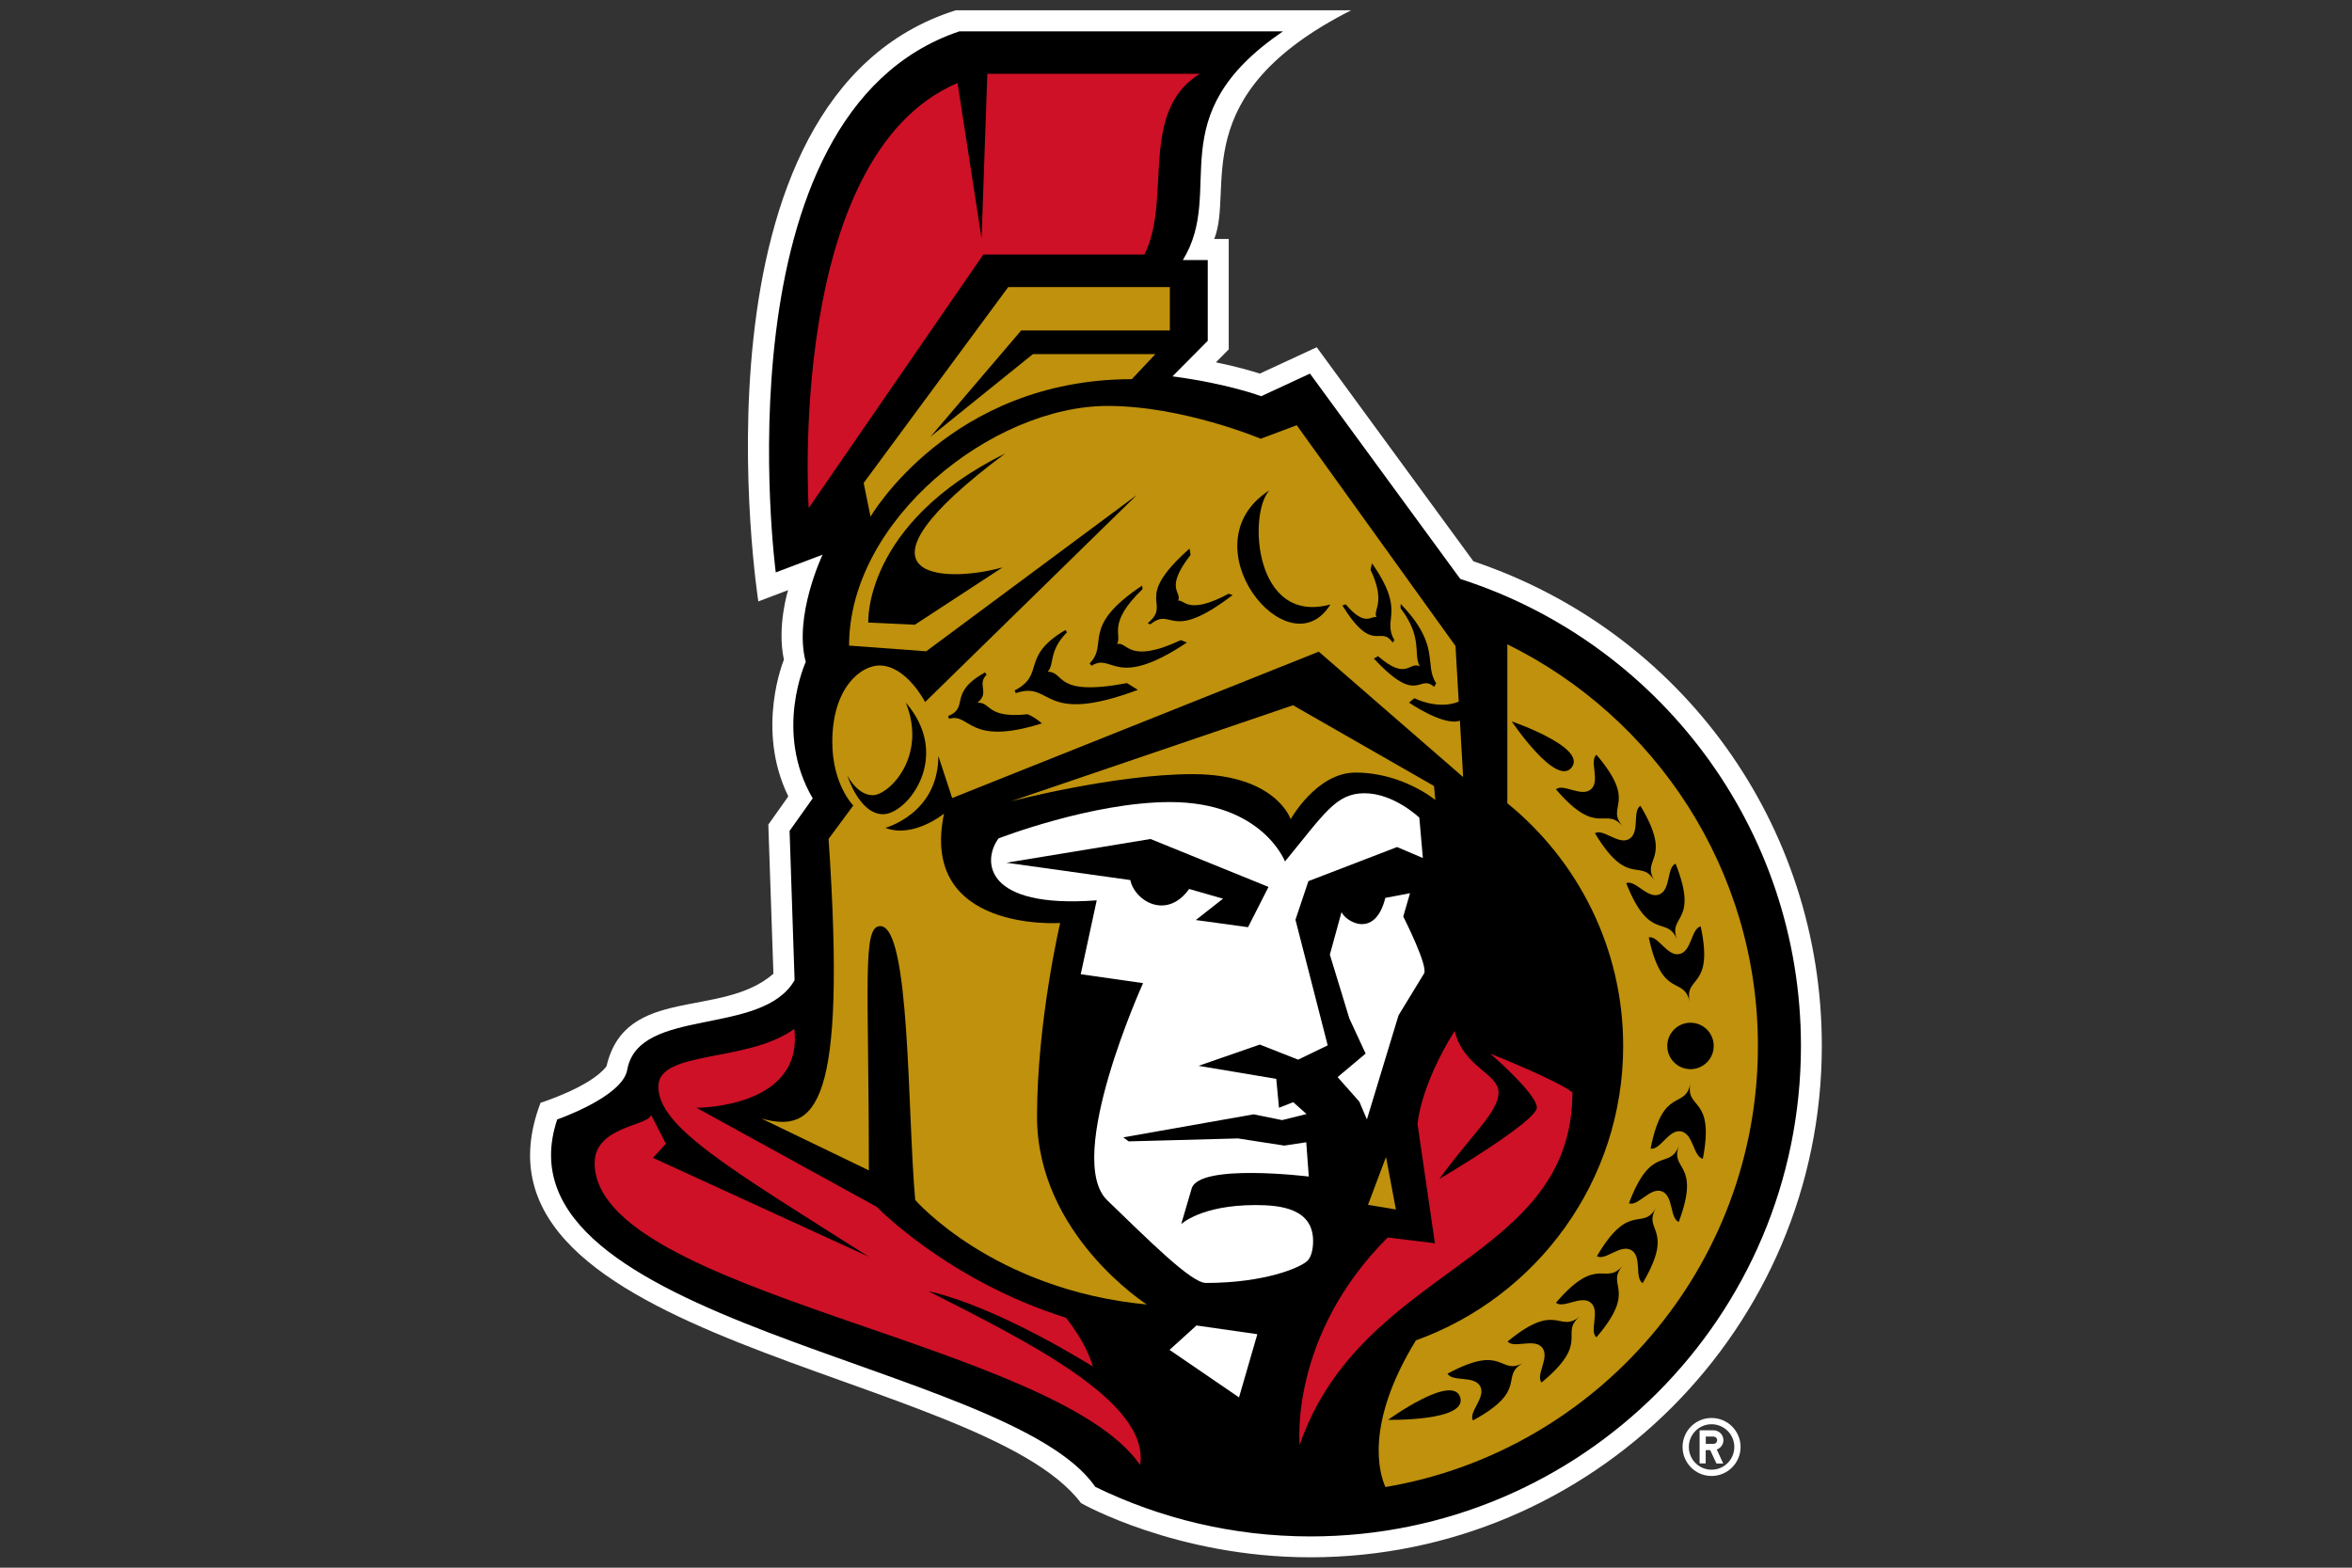 <?xml version="1.0" encoding="utf-8"?>
<!-- Generator: Adobe Illustrator 16.0.4, SVG Export Plug-In . SVG Version: 6.00 Build 0)  -->
<!DOCTYPE svg PUBLIC "-//W3C//DTD SVG 1.1//EN" "http://www.w3.org/Graphics/SVG/1.1/DTD/svg11.dtd">
<svg version="1.1" id="Layer_1" xmlns="http://www.w3.org/2000/svg" xmlns:xlink="http://www.w3.org/1999/xlink" x="0px" y="0px" viewBox="0 0 24 16" enable-background="new 0 0 24 16" xml:space="preserve">
<rect x="0" y="0" width="24" height="16" fill="#333333" stroke="none"/>
<g>
	<path fill="#FFFFFF" d="M15.035,5.729l-1.599-2.185l-0.581,0.269c-0.088-0.028-0.238-0.072-0.448-0.115l0.131-0.132V2.439h-0.148
		c0.207-0.515-0.307-1.471,1.397-2.334H9.753c-2.82,0.886-2.015,6.033-2.015,6.033l0.304-0.115c0,0-0.116,0.365-0.043,0.71
		c0,0-0.293,0.705,0.045,1.395L7.84,8.416l0.052,1.522c-0.531,0.464-1.509,0.111-1.703,0.944c-0.157,0.21-0.673,0.373-0.673,0.373
		c-0.932,2.443,4.5,2.728,5.515,4.086c0,0,0.97,0.553,2.34,0.553c2.878,0,5.219-2.341,5.219-5.22
		C18.591,8.422,17.165,6.445,15.035,5.729z"/>
	<path d="M14.901,5.909l-1.534-2.096l-0.498,0.231c0,0-0.332-0.127-0.905-0.203l0.36-0.363V2.654h-0.254
		c0.443-0.719-0.256-1.465,1.022-2.334H9.789C7.295,1.161,7.916,5.842,7.916,5.842l0.478-0.181c0,0-0.298,0.625-0.172,1.095
		c0,0-0.328,0.712,0.071,1.392L8.057,8.48l0.051,1.524C7.775,10.584,6.516,10.269,6.4,10.92c-0.049,0.275-0.714,0.505-0.714,0.505
		c-0.698,2.079,4.616,2.47,5.49,3.75c0.663,0.323,1.408,0.506,2.196,0.506c2.765,0,5.005-2.241,5.005-5.006
		C18.377,8.444,16.917,6.555,14.901,5.909z"/>
	<g>
		<path fill="#CE1126" d="M10.016,2.433L9.771,0.847C8.018,1.595,8.252,5.185,8.252,5.185l1.782-2.587h1.644
			c0.284-0.563-0.063-1.46,0.566-1.845h-2.169L10.016,2.433z"/>
		<path fill="#CE1126" d="M9.473,13.178c0.718,0.16,1.678,0.769,1.678,0.769c-0.07-0.254-0.275-0.498-0.275-0.498
			c-1.207-0.381-1.93-1.132-1.93-1.132l-1.839-1.011c0,0,1.096,0.006,0.998-0.805C7.63,10.85,6.718,10.714,6.718,11.09
			c0,0.413,0.724,0.833,2.148,1.737l-2.203-1.01l0.132-0.144l-0.152-0.295c-0.016,0.113-0.575,0.115-0.575,0.492
			c0,1.329,4.703,1.825,5.566,3.082C11.736,14.299,10.45,13.677,9.473,13.178z"/>
		<path fill="#CE1126" d="M15.207,10.754c0,0,0.475,0.409,0.475,0.55c0,0.142-0.995,0.729-0.995,0.729
			c0.334-0.461,0.604-0.684,0.604-0.883c0-0.197-0.353-0.251-0.448-0.628c-0.36,0.58-0.378,0.953-0.378,0.953l0.177,1.214
			l-0.482-0.059c-1.01,1.009-0.898,2.117-0.898,2.117c0.635-1.837,2.783-1.863,2.783-3.598
			C15.883,11.021,15.207,10.754,15.207,10.754z"/>
	</g>
	<g>
		<path fill="#FFFFFF" d="M13.246,10.815l0.302-0.146l-0.329-1.282l0.132-0.394l0.905-0.348l0.263,0.112l-0.036-0.412
			c0,0-0.259-0.249-0.56-0.249c-0.293,0-0.41,0.21-0.811,0.696c0,0-0.231-0.606-1.172-0.606c-0.796,0-1.751,0.371-1.751,0.371
			c-0.168,0.229-0.146,0.718,1.002,0.632l-0.163,0.754l0.636,0.091c0,0-0.81,1.787-0.365,2.217c0.422,0.406,0.856,0.843,1.006,0.843
			c0.592,0,0.965-0.154,1.038-0.228c0.033-0.033,0.056-0.106,0.056-0.199c0-0.331-0.328-0.368-0.587-0.368
			c-0.558,0-0.759,0.195-0.759,0.195l0.106-0.361c0.07-0.264,1.196-0.125,1.196-0.125l-0.026-0.35l-0.224,0.034l-0.473-0.073
			l-1.115,0.03l-0.055-0.041l1.33-0.235l0.29,0.059l0.25-0.062l-0.136-0.121l-0.145,0.057l-0.028-0.295l-0.793-0.133l0.625-0.217
			L13.246,10.815z"/>
		<path fill="#FFFFFF" d="M14.388,9.116l-0.252,0.048c-0.104,0.419-0.401,0.246-0.447,0.145l-0.119,0.434l0.199,0.652l0.166,0.358
			l-0.286,0.24l0.222,0.251l0.077,0.181l0.323-1.063l0.26-0.426c0.046-0.073-0.212-0.582-0.212-0.582L14.388,9.116z"/>
		<polygon fill="#FFFFFF" points="11.934,13.777 12.643,14.262 12.83,13.617 12.209,13.528 		"/>
		<path fill="#FFFFFF" d="M17.465,14.472c-0.164,0-0.296,0.132-0.296,0.296c0,0.163,0.132,0.296,0.296,0.296
			c0.163,0,0.296-0.133,0.296-0.296C17.761,14.604,17.628,14.472,17.465,14.472z M17.465,15c-0.129,0-0.232-0.104-0.232-0.232
			s0.104-0.232,0.232-0.232c0.128,0,0.232,0.104,0.232,0.232S17.593,15,17.465,15z"/>
		<path fill="#FFFFFF" d="M17.586,14.699c0-0.056-0.045-0.101-0.101-0.101h-0.142v0.338h0.062V14.8h0.046l0.064,0.137h0.069
			l-0.066-0.143C17.559,14.779,17.586,14.742,17.586,14.699z M17.485,14.736h-0.079v-0.074h0.079c0.021,0,0.037,0.017,0.037,0.037
			S17.507,14.736,17.485,14.736z"/>
	</g>
	<g>
		<path fill="#BF910C" d="M14.633,8.022l-1.439-0.824l-2.878,0.98c0,0,1.066-0.277,1.851-0.277c0.854,0,1.003,0.46,1.003,0.46
			s0.264-0.476,0.662-0.476c0.48,0,0.814,0.28,0.814,0.28L14.633,8.022z"/>
		<path fill="#BF910C" d="M11.549,3.87l0.241-0.256H10.54L9.496,4.456l0.924-1.083h1.517V2.93h-1.649L8.813,4.929l0.07,0.344
			C8.883,5.273,9.696,3.87,11.549,3.87z"/>
		<path fill="#BF910C" d="M10.582,11.396c0-0.97,0.236-1.976,0.236-1.976s-1.441,0.1-1.185-1.116c0,0-0.314,0.256-0.599,0.145
			c0,0,0.541-0.144,0.541-0.734l0.141,0.43l3.741-1.494l1.473,1.28l-0.033-0.576c-0.165,0.06-0.519-0.184-0.519-0.184l0.054-0.045
			c0,0,0.239,0.123,0.453,0.035l-0.033-0.568l-1.62-2.253l-0.368,0.138c0,0-0.793-0.335-1.562-0.335
			c-1.175,0-2.638,1.162-2.638,2.446l0.787,0.058L11.6,5.052L9.44,7.165c0,0-0.191-0.373-0.466-0.373
			c-0.189,0-0.481,0.226-0.481,0.78c0,0.436,0.214,0.649,0.214,0.649L8.455,8.562c0.185,2.73-0.124,3.009-0.685,2.854l1.096,0.529
			c0-1.912-0.071-2.493,0.116-2.493c0.308,0,0.276,1.901,0.357,2.795c0,0,0.791,0.917,2.363,1.067
			C11.703,13.313,10.582,12.601,10.582,11.396z"/>
		<polygon fill="#BF910C" points="14.143,11.808 13.959,12.297 14.244,12.344 		"/>
		<path fill="#BF910C" d="M15.381,6.576v1.622c0.721,0.586,1.182,1.479,1.182,2.477c0,1.383-0.883,2.562-2.115,3.005
			c-0.521,0.851-0.376,1.352-0.311,1.497c2.154-0.364,3.801-2.244,3.801-4.502C17.938,8.878,16.894,7.321,15.381,6.576z"/>
	</g>
	<g>
		<path d="M11.611,7.041L11.5,6.972c-0.755,0.142-0.626-0.116-0.81-0.116c0.072-0.071,0.006-0.211,0.198-0.403L10.871,6.43
			c-0.468,0.278-0.196,0.449-0.518,0.617l0.012,0.027C10.75,6.944,10.609,7.413,11.611,7.041z"/>
		<path d="M12.111,6.558L12.05,6.533c-0.545,0.255-0.543,0.007-0.652,0.041c0.056-0.094-0.107-0.208,0.261-0.562l-0.005-0.035
			c-0.639,0.425-0.334,0.591-0.535,0.793l0.019,0.025C11.356,6.656,11.372,7.05,12.111,6.558z"/>
		<path d="M10.631,7.383c0,0-0.067-0.062-0.145-0.093c-0.428,0.044-0.365-0.125-0.513-0.118c0.132-0.102-0.009-0.184,0.095-0.287
			L10.05,6.863C9.666,7.079,9.898,7.217,9.674,7.309l0.011,0.027C9.901,7.271,9.875,7.622,10.631,7.383z"/>
		<path d="M9.243,7.171c0.223,0.556-0.176,0.945-0.337,0.945s-0.26-0.202-0.26-0.202S8.767,8.31,9.012,8.31S9.721,7.724,9.243,7.171
			z"/>
		<path d="M12.578,6.073L12.537,6.06c-0.424,0.226-0.452,0.053-0.516,0.071c0.045-0.092-0.146-0.116,0.128-0.468l-0.011-0.064
			c-0.597,0.529-0.169,0.546-0.427,0.762l0.028,0.011C11.969,6.184,11.925,6.571,12.578,6.073z"/>
		<path d="M10.259,4.627C8.807,5.347,8.86,6.354,8.86,6.354l0.475,0.022l0.895-0.585C9.593,5.966,8.567,5.888,10.259,4.627z"/>
		<path d="M13.576,6.169c-0.779,0.214-0.842-0.927-0.623-1.165C12.094,5.555,13.148,6.858,13.576,6.169z"/>
		<path d="M14.062,6.697l-0.043,0.024c0.454,0.489,0.456,0.149,0.615,0.289l0.021-0.036c-0.129-0.198,0.053-0.379-0.362-0.81
			l-0.002,0.043c0.232,0.304,0.127,0.467,0.196,0.593C14.377,6.749,14.356,6.952,14.062,6.697z"/>
		<path d="M14.21,6.558l0.019-0.024C14.097,6.308,14.355,6.258,14,5.749l-0.015,0.066c0.16,0.336,0.023,0.407,0.06,0.484
			c-0.06-0.016-0.115,0.103-0.313-0.131L13.698,6.18C14.013,6.688,14.083,6.373,14.21,6.558z"/>
		<path d="M17.249,11.057c-0.054,0.276-0.28,0.018-0.406,0.666c0.098,0.019,0.184-0.2,0.311-0.176
			c0.127,0.025,0.125,0.261,0.222,0.279C17.501,11.179,17.195,11.333,17.249,11.057z"/>
		<circle cx="17.25" cy="10.675" r="0.237"/>
		<path d="M15.384,13.691c0.063,0.076,0.27-0.037,0.352,0.062c0.082,0.1-0.069,0.28-0.006,0.357c0.509-0.42,0.174-0.495,0.392-0.675
			C15.903,13.615,15.894,13.271,15.384,13.691z"/>
		<path d="M16.899,12.328c-0.144,0.243-0.27-0.076-0.604,0.493c0.085,0.05,0.239-0.127,0.351-0.062s0.031,0.286,0.116,0.337
			C17.097,12.527,16.756,12.571,16.899,12.328z"/>
		<path d="M15.877,13.296c0.075,0.064,0.259-0.083,0.356,0c0.099,0.084-0.02,0.288,0.057,0.353c0.429-0.502,0.086-0.519,0.269-0.732
			C16.376,13.13,16.307,12.794,15.877,13.296z"/>
		<path d="M16.824,9.567c0.138,0.646,0.358,0.384,0.418,0.66c-0.06-0.276,0.25-0.127,0.112-0.772
			c-0.097,0.021-0.091,0.256-0.217,0.282C17.012,9.765,16.921,9.547,16.824,9.567z"/>
		<path d="M16.275,8.504c0.34,0.566,0.464,0.246,0.609,0.487c-0.146-0.241,0.195-0.2-0.145-0.767
			c-0.084,0.051-0.003,0.271-0.113,0.338S16.36,8.453,16.275,8.504z"/>
		<path d="M16.594,9.013c0.242,0.614,0.418,0.319,0.521,0.582c-0.104-0.263,0.226-0.166-0.017-0.78
			c-0.092,0.036-0.047,0.268-0.167,0.314C16.812,9.177,16.687,8.977,16.594,9.013z"/>
		<path d="M17.133,11.69c-0.099,0.265-0.279-0.027-0.511,0.591c0.093,0.034,0.215-0.167,0.336-0.122
			c0.12,0.046,0.08,0.277,0.172,0.312C17.361,11.853,17.034,11.955,17.133,11.69z"/>
		<path d="M16.559,8.435c-0.183-0.214,0.16-0.229-0.269-0.732c-0.075,0.064,0.042,0.269-0.056,0.353
			c-0.099,0.084-0.282-0.064-0.357,0C16.307,8.557,16.376,8.221,16.559,8.435z"/>
		<path d="M16.038,7.832c0.157-0.206-0.612-0.469-0.612-0.469S15.88,8.038,16.038,7.832z"/>
		<path d="M14.771,14.02c0.048,0.087,0.271,0.015,0.333,0.128s-0.121,0.262-0.074,0.349c0.58-0.314,0.266-0.452,0.514-0.587
			C15.296,14.044,15.353,13.705,14.771,14.02z"/>
		<path d="M14.164,14.491c0,0,0.813,0.017,0.736-0.23C14.822,14.014,14.164,14.491,14.164,14.491z"/>
		<path d="M10.269,8.805l1.265,0.177c0.042,0.212,0.371,0.412,0.6,0.091l0.346,0.099L12.202,9.39l0.533,0.073l0.209-0.411
			L11.74,8.563L10.269,8.805z"/>
	</g>
</g>
</svg>
